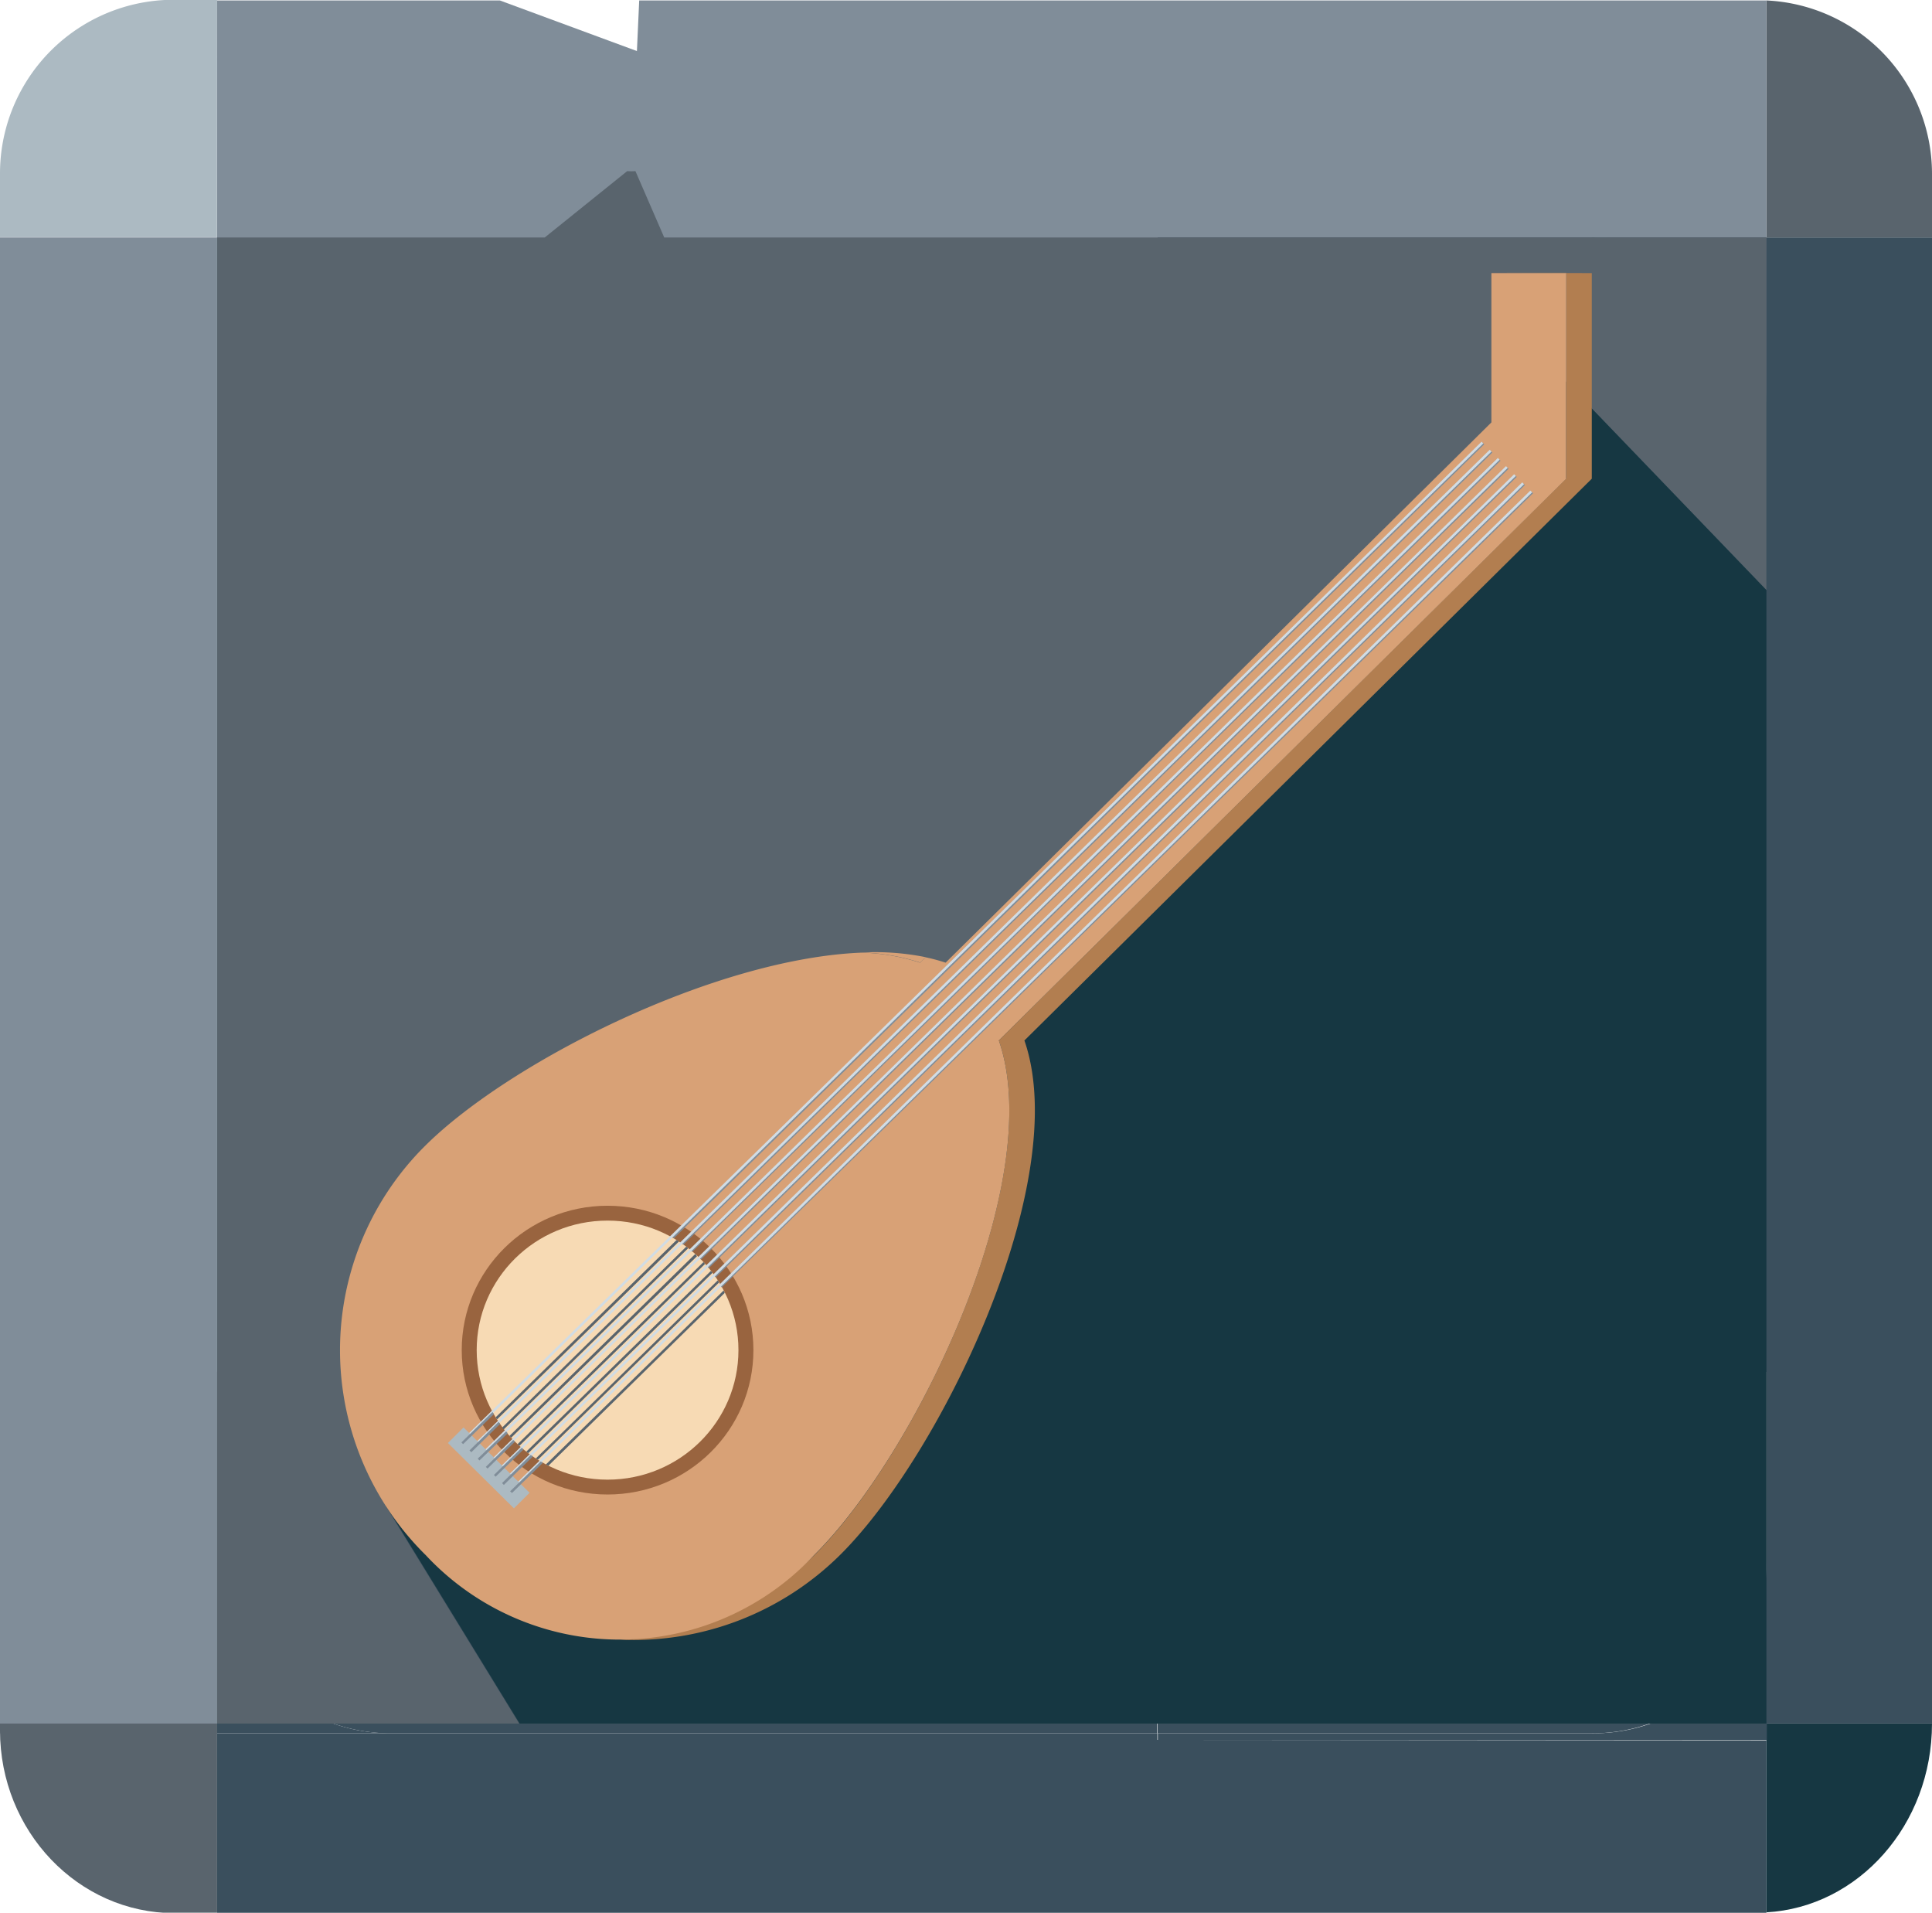 <svg id="Layer_1" data-name="Layer 1" xmlns="http://www.w3.org/2000/svg" viewBox="0 0 169.17 167.45"><defs><style>.cls-1{fill:#59646d;}.cls-2{fill:#acbac2;}.cls-3{fill:#808d99;}.cls-4{fill:#3a4f5d;}.cls-5{fill:#163742;}.cls-6{fill:#d8a176;}.cls-7{fill:#b27e50;}.cls-8{fill:#99643f;}.cls-9{fill:#f7dab4;}.cls-10{fill:#d1dce4;}</style></defs><title>other-equipments</title><rect class="cls-1" x="19.01" y="20.79" width="135.66" height="130.1"/><path class="cls-2" d="M696.55,307h-3.72a15.21,15.21,0,0,0-15.29,15.14v5.65h19Z" transform="translate(-677.54 -307.02)"/><path class="cls-1" d="M846.71,327.81v-5.65a15.2,15.2,0,0,0-14.5-15.1v20.75Z" transform="translate(-677.54 -307.02)"/><path class="cls-3" d="M778.88,327.81h53.33V307.06c-.26,0-.52,0-.79,0H733.51l-.2,4.43-12-4.43H696.55v20.79Z" transform="translate(-677.54 -307.02)"/><polygon class="cls-3" points="19.01 136.61 19.01 120.1 19.01 20.79 0 20.79 0 151.75 19.01 151.75 19.01 136.61"/><rect class="cls-3" x="19.01" y="20.79" width="82.33" height="99.32"/><path class="cls-1" d="M677.54,457.91v.6c0,8.82,6.84,16,15.29,16h3.72V457.91Z" transform="translate(-677.54 -307.02)"/><path class="cls-4" d="M778.88,459.34v-.57H696.55v15.71H831.42c.27,0,.53,0,.79,0v-15.1Z" transform="translate(-677.54 -307.02)"/><path class="cls-4" d="M696.55,443.63v15.14h15.29A15.21,15.21,0,0,1,696.55,443.63Z" transform="translate(-677.54 -307.02)"/><path class="cls-4" d="M696.55,427.13v16.5a15.21,15.21,0,0,0,15.29,15.14h67V427.13Z" transform="translate(-677.54 -307.02)"/><polygon class="cls-4" points="154.67 20.79 154.67 35.76 154.67 119.03 154.67 135.35 154.67 150.89 169.17 150.89 169.17 20.79 154.67 20.79"/><path class="cls-4" d="M832.21,343V327.81H816.92A15.21,15.21,0,0,1,832.21,343Z" transform="translate(-677.54 -307.02)"/><path class="cls-4" d="M816.92,327.81h-38v99.32h53.33V343A15.21,15.21,0,0,0,816.92,327.81Z" transform="translate(-677.54 -307.02)"/><path class="cls-5" d="M832.21,474.44c8.07-.45,14.5-7.67,14.5-16.53h-14.5Z" transform="translate(-677.54 -307.02)"/><path class="cls-4" d="M816.92,458.77h-38v.57h53.33V443.63A15.21,15.21,0,0,1,816.92,458.77Z" transform="translate(-677.54 -307.02)"/><path class="cls-4" d="M778.88,458.77h38a15.21,15.21,0,0,0,15.29-15.14v-16.5H778.88Z" transform="translate(-677.54 -307.02)"/><path class="cls-1" d="M814.32,340.08l17.89,18.6V327.81H735.7L733.18,322a4.33,4.33,0,0,1-.72,0l-7.22,5.81H696.55v130.1H723l-11.66-19Z" transform="translate(-677.54 -307.02)"/><polygon class="cls-5" points="154.67 51.66 136.78 33.06 33.84 131.88 45.5 150.89 154.67 150.89 154.67 51.66"/><path class="cls-6" d="M758.6,390.82a22.34,22.34,0,0,0-5.59-.41,18.5,18.5,0,0,1,5.11.88Z" transform="translate(-677.54 -307.02)"/><path class="cls-7" d="M808.14,330.9h6.55v18h0L765,398.11c4.27,12.33-7.31,36.31-16.15,45.05a25.62,25.62,0,0,1-17,7.41,25.68,25.68,0,0,0,19.24-7.41c8.83-8.74,20.42-32.72,16.15-45.05l49.68-49.18h0v-18Z" transform="translate(-677.54 -307.02)"/><path class="cls-6" d="M765,398.11l49.68-49.18h0v-18h-6.55V344l-47.79,47.3a15.44,15.44,0,0,0-1.75-.47l-.48.47a18.5,18.5,0,0,0-5.11-.88c-13,.52-30.86,9.62-38.18,16.86a25.2,25.2,0,0,0,0,35.89,23.24,23.24,0,0,0,34,0C757.7,434.42,769.28,410.44,765,398.11Z" transform="translate(-677.54 -307.02)"/><ellipse class="cls-8" cx="53.2" cy="118.2" rx="12.77" ry="12.64"/><ellipse class="cls-9" cx="53.2" cy="118.2" rx="11.46" ry="11.34"/><path class="cls-3" d="M807.5,345.92l-.15-.15-71,69.54.2.11Z" transform="translate(-677.54 -307.02)"/><path class="cls-3" d="M808.21,346.64l-.15-.16L737.2,415.86l.18.12Z" transform="translate(-677.54 -307.02)"/><path class="cls-3" d="M808.93,347.35l-.16-.16L738,416.46l.16.15Z" transform="translate(-677.54 -307.02)"/><path class="cls-3" d="M738.92,417.29l70.72-69.23-.15-.15-70.72,69.23.07.06Z" transform="translate(-677.54 -307.02)"/><path class="cls-3" d="M810.35,348.77l-.15-.15-70.74,69.25a2.09,2.09,0,0,1,.14.17Z" transform="translate(-677.54 -307.02)"/><path class="cls-3" d="M811.06,349.49l-.15-.16-70.82,69.34.12.18Z" transform="translate(-677.54 -307.02)"/><path class="cls-3" d="M811.78,350.2l-.16-.15-71,69.48.11.2Z" transform="translate(-677.54 -307.02)"/><path class="cls-1" d="M736.78,415.58,720.94,431.1l.12.19L737,415.7Z" transform="translate(-677.54 -307.02)"/><path class="cls-1" d="M737.63,416.16,721.51,432l.13.17L737.8,416.3Z" transform="translate(-677.54 -307.02)"/><path class="cls-1" d="M738.42,416.8l-16.27,15.93.15.16L738.57,417Z" transform="translate(-677.54 -307.02)"/><path class="cls-1" d="M739.14,417.51l-16.28,15.94.16.15,16.26-15.93Z" transform="translate(-677.54 -307.02)"/><path class="cls-1" d="M723.8,434.24l16.13-15.79-.14-.17-16.17,15.83Z" transform="translate(-677.54 -307.02)"/><path class="cls-1" d="M724.64,434.82,740.5,419.3a1.18,1.18,0,0,0-.11-.19l-15.94,15.6Z" transform="translate(-677.54 -307.02)"/><path class="cls-1" d="M725.56,435.34,741,420.21a2,2,0,0,0-.1-.21l-15.56,15.23Z" transform="translate(-677.54 -307.02)"/><polygon class="cls-10" points="129.88 38.82 40.48 126.35 40.32 126.2 129.73 38.67 129.88 38.82"/><polygon class="cls-10" points="130.6 39.53 41.19 127.06 41.03 126.91 130.44 39.38 130.6 39.53"/><polygon class="cls-10" points="131.31 40.25 41.9 127.78 41.75 127.62 131.16 40.09 131.31 40.25"/><polygon class="cls-10" points="132.02 40.96 42.61 128.49 42.46 128.34 131.87 40.81 132.02 40.96"/><polygon class="cls-10" points="132.73 41.67 43.33 129.2 43.17 129.05 132.58 41.52 132.73 41.67"/><polygon class="cls-10" points="133.45 42.39 44.04 129.91 43.88 129.76 133.29 42.23 133.45 42.39"/><polygon class="cls-10" points="134.16 43.1 44.75 130.63 44.6 130.47 134 42.95 134.16 43.1"/><polygon class="cls-2" points="46.37 130.69 45 132.05 39.22 126.33 40.59 124.97 46.37 130.69"/><path class="cls-3" d="M717.94,433.3l.15.15,2.69-2.62a2,2,0,0,1-.11-.2Z" transform="translate(-677.54 -307.02)"/><path class="cls-3" d="M718.65,434l.16.16,2.52-2.48c0-.06-.09-.11-.13-.18Z" transform="translate(-677.54 -307.02)"/><path class="cls-3" d="M719.37,434.72l.15.16L722,432.5l-.14-.17Z" transform="translate(-677.54 -307.02)"/><path class="cls-3" d="M722.48,433.08l-2.4,2.36.15.15,2.4-2.35h0Z" transform="translate(-677.54 -307.02)"/><path class="cls-3" d="M720.79,436.15l.15.15,2.44-2.38-.16-.15Z" transform="translate(-677.54 -307.02)"/><path class="cls-3" d="M721.5,436.86l.16.16,2.54-2.49-.19-.13Z" transform="translate(-677.54 -307.02)"/><path class="cls-3" d="M722.21,437.58l.16.15,2.71-2.65-.2-.11Z" transform="translate(-677.54 -307.02)"/></svg>
